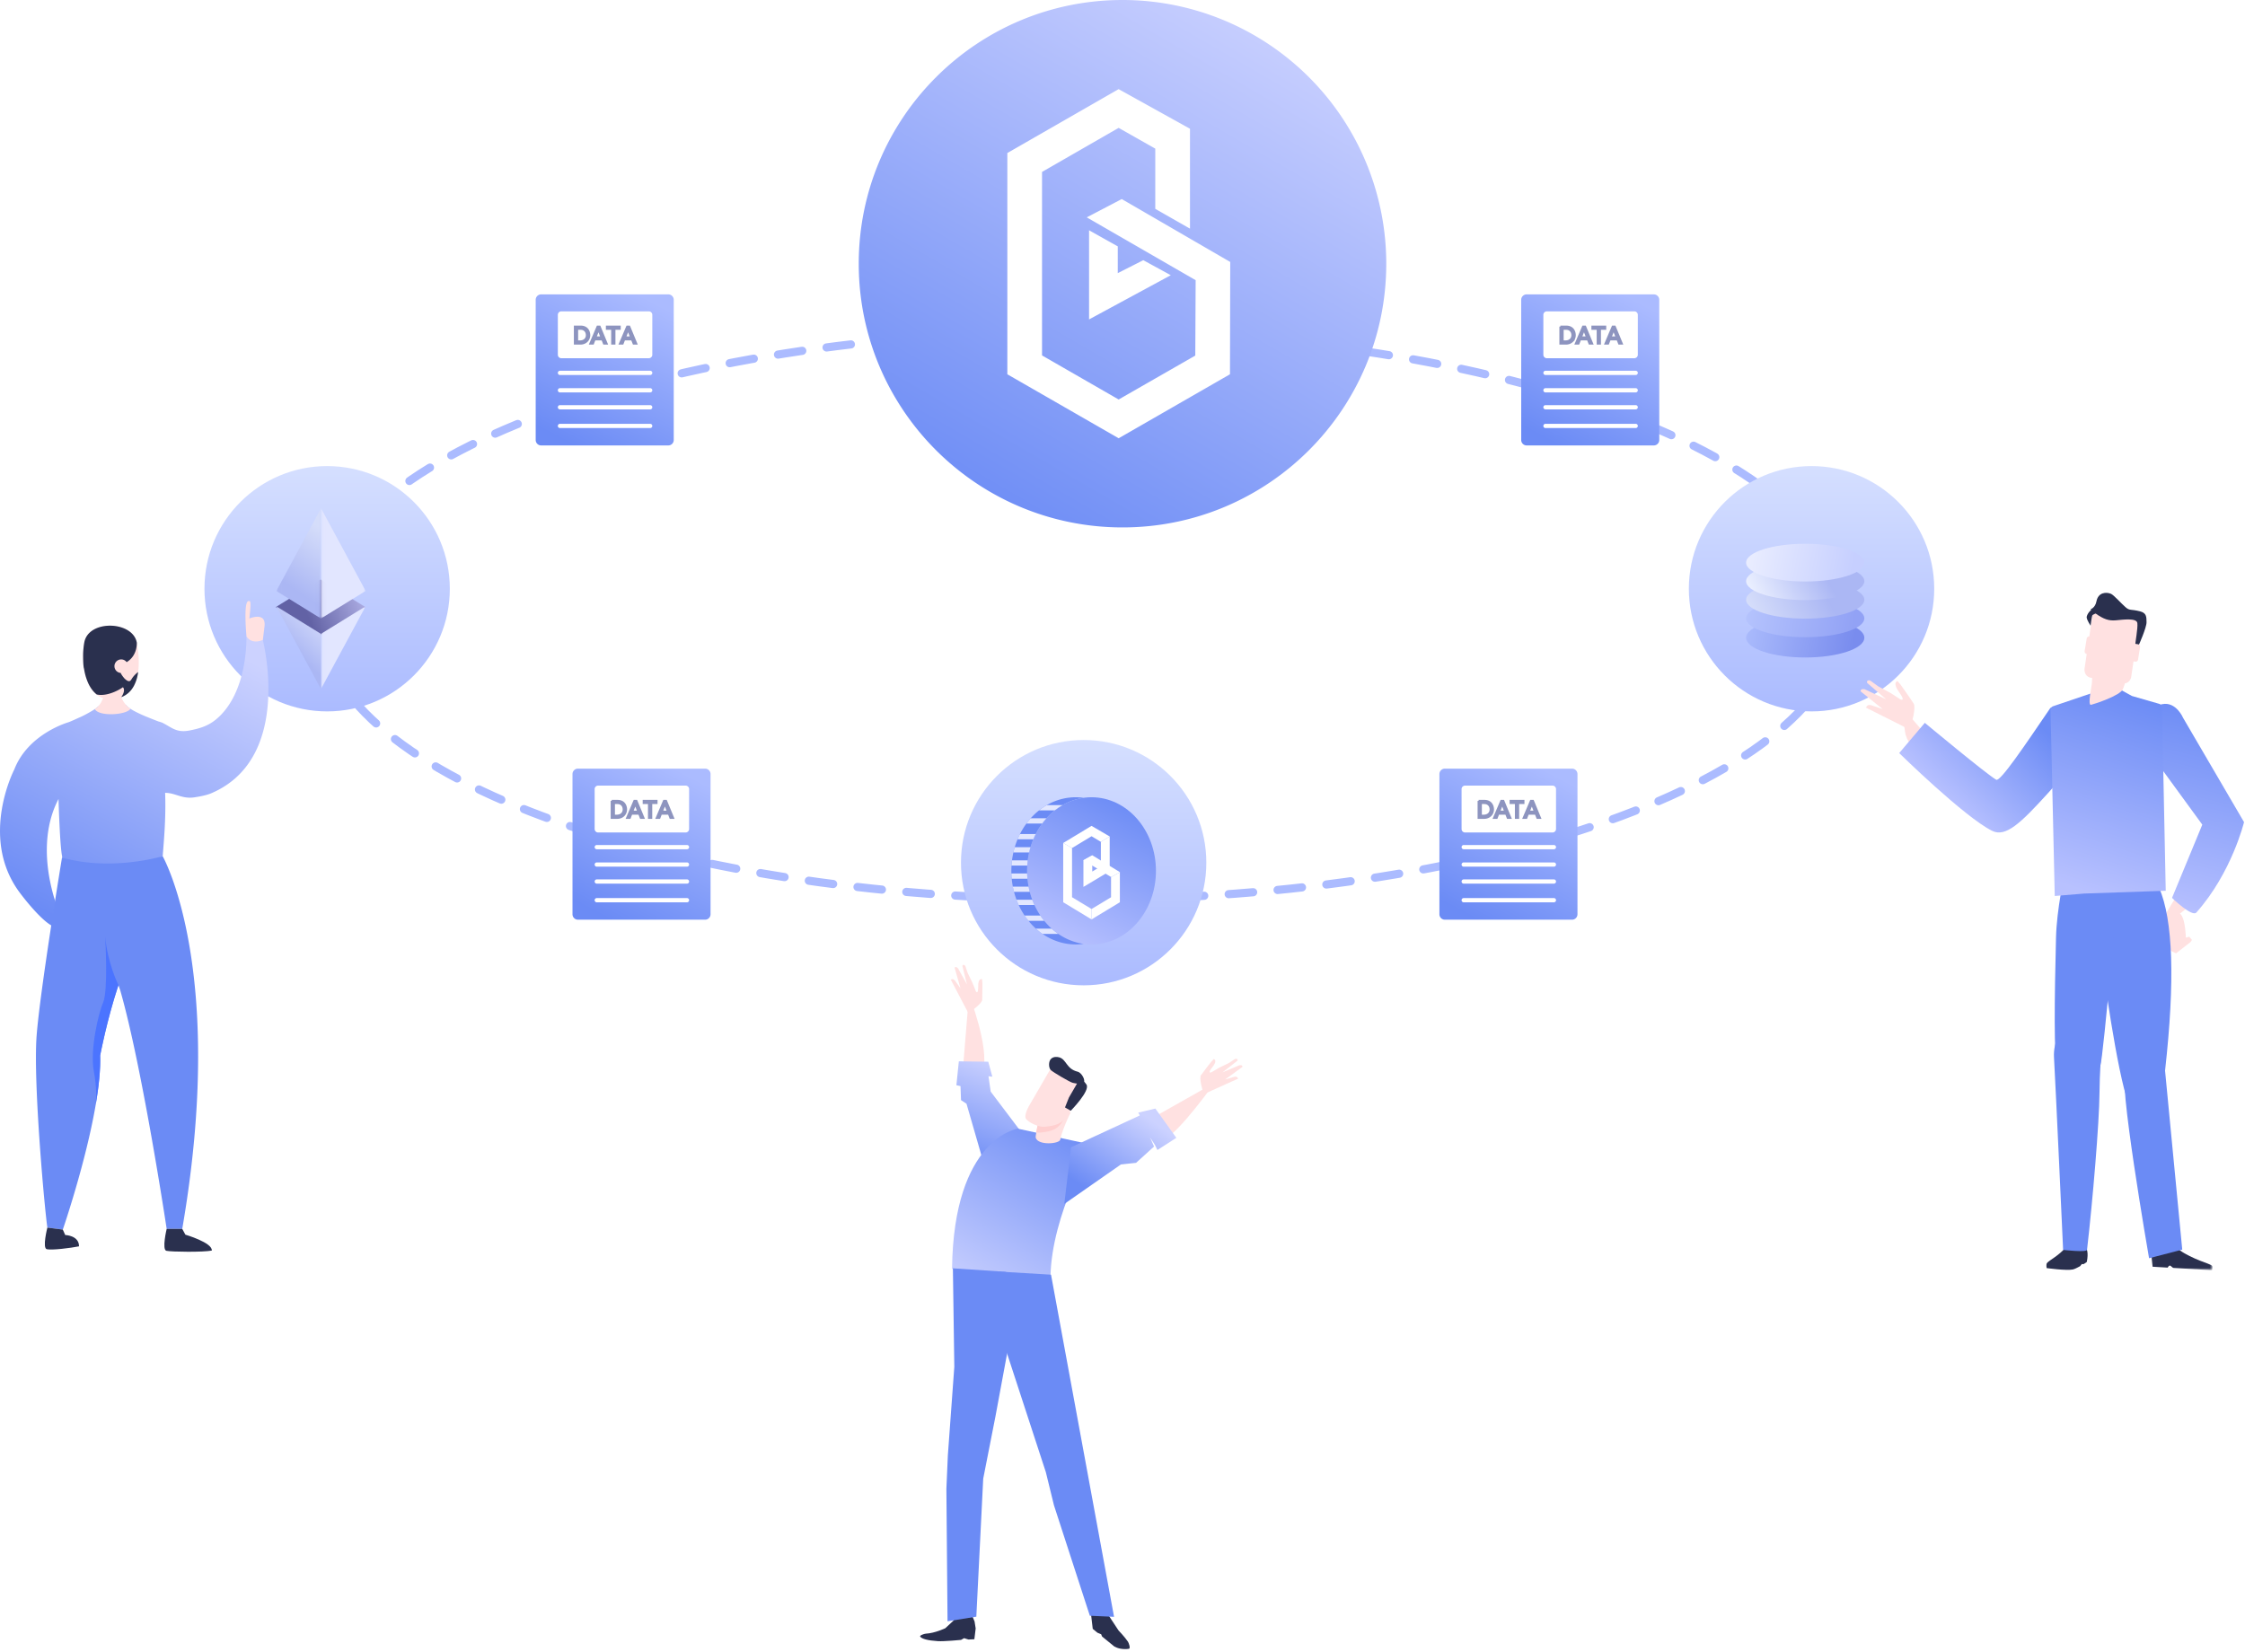 <svg xmlns="http://www.w3.org/2000/svg" xmlns:xlink="http://www.w3.org/1999/xlink" width="549" height="404" viewBox="0 0 549 404">
    <defs>
        <linearGradient id="a" x1="50%" x2="50%" y1="0%" y2="100%">
            <stop offset="0%" stop-color="#D5DFFF"/>
            <stop offset="100%" stop-color="#ABBBFF"/>
        </linearGradient>
        <filter id="b" width="390%" height="277.6%" x="-143.3%" y="-87.8%" filterUnits="objectBoundingBox">
            <feOffset dx="-2" dy="2" in="SourceAlpha" result="shadowOffsetOuter1"/>
            <feGaussianBlur in="shadowOffsetOuter1" result="shadowBlurOuter1" stdDeviation="10"/>
            <feColorMatrix in="shadowBlurOuter1" result="shadowMatrixOuter1" values="0 0 0 0 0.365 0 0 0 0 0.435 0 0 0 0 0.733 0 0 0 1 0"/>
            <feMerge>
                <feMergeNode in="shadowMatrixOuter1"/>
                <feMergeNode in="SourceGraphic"/>
            </feMerge>
        </filter>
        <linearGradient id="c" x1="104.746%" x2="34.26%" y1="43.125%" y2="60.946%">
            <stop offset="0%" stop-color="#B2B2E7"/>
            <stop offset="100%" stop-color="#6262A5"/>
        </linearGradient>
        <path id="d" d="M0 .03h10.945v20.262H0z"/>
        <linearGradient id="f" x1="19.714%" x2="50%" y1="0%" y2="59.299%">
            <stop offset="0%" stop-color="#D5DCFA"/>
            <stop offset="100%" stop-color="#ABB7F4"/>
        </linearGradient>
        <path id="g" d="M.024.063h10.944v27.015H.024z"/>
        <linearGradient id="h" x1="38.129%" x2="56.866%" y1="7.544%" y2="74.563%">
            <stop offset="0%" stop-color="#D5DDFA"/>
            <stop offset="100%" stop-color="#ABB7F4"/>
        </linearGradient>
        <path id="j" d="M0 .063h10.944v27.015H0z"/>
        <linearGradient id="l" x1="75.464%" x2="25.906%" y1="0%" y2="99.768%">
            <stop offset="0%" stop-color="#CCD2FF"/>
            <stop offset="100%" stop-color="#6B8BF5"/>
        </linearGradient>
        <filter id="m" width="227.8%" height="227.8%" x="-63.9%" y="-63.9%" filterUnits="objectBoundingBox">
            <feOffset dy="2" in="SourceAlpha" result="shadowOffsetOuter1"/>
            <feGaussianBlur in="shadowOffsetOuter1" result="shadowBlurOuter1" stdDeviation="5"/>
            <feColorMatrix in="shadowBlurOuter1" result="shadowMatrixOuter1" values="0 0 0 0 0.371 0 0 0 0 0.473 0 0 0 0 0.902 0 0 0 1 0"/>
            <feMerge>
                <feMergeNode in="shadowMatrixOuter1"/>
                <feMergeNode in="SourceGraphic"/>
            </feMerge>
        </filter>
        <linearGradient id="n" x1="28.455%" x2="72.77%" y1="99.768%" y2="0%">
            <stop offset="0%" stop-color="#B8C1FF"/>
            <stop offset="100%" stop-color="#6B8BF5"/>
        </linearGradient>
        <linearGradient id="o" x1="61.524%" x2="39.096%" y1="0%" y2="99.768%">
            <stop offset="0%" stop-color="#CCD2FF"/>
            <stop offset="100%" stop-color="#6B8BF5"/>
        </linearGradient>
        <linearGradient id="p" x1="21.705%" x2="77.202%" y1="104.752%" y2="-9.616%">
            <stop offset="0%" stop-color="#CCD2FF"/>
            <stop offset="100%" stop-color="#6B8BF5"/>
        </linearGradient>
        <linearGradient id="q" x1="79.74%" x2="21.86%" y1="13.736%" y2="86.096%">
            <stop offset="0%" stop-color="#CCD2FF"/>
            <stop offset="100%" stop-color="#6B8BF5"/>
        </linearGradient>
        <filter id="r" width="313.8%" height="321.4%" x="-106.9%" y="-110.7%" filterUnits="objectBoundingBox">
            <feOffset dx="-3" dy="3" in="SourceAlpha" result="shadowOffsetOuter1"/>
            <feGaussianBlur in="shadowOffsetOuter1" result="shadowBlurOuter1" stdDeviation="6.5"/>
            <feColorMatrix in="shadowBlurOuter1" result="shadowMatrixOuter1" values="0 0 0 0 0.28 0 0 0 0 0.358 0 0 0 0 0.692 0 0 0 0.45 0"/>
            <feMerge>
                <feMergeNode in="shadowMatrixOuter1"/>
                <feMergeNode in="SourceGraphic"/>
            </feMerge>
        </filter>
        <linearGradient id="s" x1="-22.346%" x2="91.846%" y1="45.268%" y2="52.738%">
            <stop offset="0%" stop-color="#B5C5FF"/>
            <stop offset="100%" stop-color="#798CEE"/>
        </linearGradient>
        <linearGradient id="t" x1="-22.346%" x2="91.846%" y1="45.671%" y2="52.505%">
            <stop offset="0%" stop-color="#BDCBFF"/>
            <stop offset="100%" stop-color="#92A2F5"/>
        </linearGradient>
        <linearGradient id="u" x1="1.241%" x2="68.26%" y1="54.91%" y2="43.265%">
            <stop offset="0%" stop-color="#D5DDFA"/>
            <stop offset="100%" stop-color="#ABB7F4"/>
        </linearGradient>
        <linearGradient id="v" x1="1.241%" x2="68.26%" y1="54.91%" y2="43.265%">
            <stop offset="0%" stop-color="#EAEFFF"/>
            <stop offset="100%" stop-color="#ABB7F4"/>
        </linearGradient>
        <linearGradient id="w" x1="-22.346%" x2="91.063%" y1="45.671%" y2="52.458%">
            <stop offset="0%" stop-color="#F3F5FF"/>
            <stop offset="100%" stop-color="#C6CFFF"/>
        </linearGradient>
        <linearGradient id="x" x1="43.906%" x2="56.441%" y1="99.768%" y2="0%">
            <stop offset="0%" stop-color="#B8C1FF"/>
            <stop offset="100%" stop-color="#6B8BF5"/>
        </linearGradient>
        <path id="y" d="M.031.106h15.112v6.985H.031z"/>
        <linearGradient id="A" x1="21.86%" x2="79.74%" y1="70.574%" y2="29.33%">
            <stop offset="0%" stop-color="#B8C1FF"/>
            <stop offset="100%" stop-color="#6B8BF5"/>
        </linearGradient>
        <linearGradient id="B" x1="41.406%" x2="59.083%" y1="99.768%" y2="0%">
            <stop offset="0%" stop-color="#B8C1FF"/>
            <stop offset="100%" stop-color="#6B8BF5"/>
        </linearGradient>
        <linearGradient id="C" x1="79.74%" x2="21.86%" y1="0%" y2="99.768%">
            <stop offset="0%" stop-color="#CCD2FF"/>
            <stop offset="100%" stop-color="#6B8BF5"/>
        </linearGradient>
        <linearGradient id="D" x1="74.829%" x2="26.506%" y1="0%" y2="99.768%">
            <stop offset="0%" stop-color="#ABBBFF"/>
            <stop offset="100%" stop-color="#6B8BF5"/>
        </linearGradient>
    </defs>
    <g fill="none" fill-rule="evenodd">
        <path stroke="#ABBBFF" stroke-dasharray="6,6" stroke-linecap="round" stroke-width="2" d="M264.5 220c103.001 0 186.5-31.116 186.5-69.5S367.501 81 264.5 81 78 112.116 78 150.5 161.499 220 264.5 220z"/>
        <g transform="translate(50 114)">
            <circle cx="30" cy="30" r="30" fill="url(#a)"/>
            <g filter="url(#b)" transform="rotate(-8 63.955 -74.566)">
                <path fill="url(#c)" d="M1.2 24.791l10.972 6.763 10.964-6.762-10.972-6.763z" transform="rotate(8 1.779 49.95)"/>
                <g transform="scale(-1 1) rotate(-8 185.418 203.48)">
                    <mask id="e" fill="#fff">
                        <use xlink:href="#d"/>
                    </mask>
                    <path fill="#E2E6FF" d="M10.944 6.783L0 .03l10.945 20.262z" mask="url(#e)"/>
                </g>
                <path fill="url(#f)" d="M21.869 24.588L10.934 44.849l-.002-13.509z" transform="scale(-1 1) rotate(-8 9.816 215.758)"/>
                <g transform="scale(-1 1) rotate(-8 8.008 137.478)">
                    <mask id="i" fill="#fff">
                        <use xlink:href="#g"/>
                    </mask>
                    <path fill="url(#h)" d="M-.004 27.09l10.937-6.752L-.011.075z" mask="url(#i)"/>
                </g>
                <g transform="scale(-1 1) rotate(-8 13.464 215.503)">
                    <mask id="k" fill="#fff">
                        <use xlink:href="#j"/>
                    </mask>
                    <path fill="#E2E6FF" d="M0 20.325L10.936.063l.008 27.015z" mask="url(#k)"/>
                </g>
            </g>
        </g>
        <path fill="url(#l)" d="M52.694 29.07c-1.979 1.601-4.177 2.17-6.283 2.586-3.278.652-4.373-.727-6.738-1.9-.528-.19-.838-.275-.838-.275l-.02.023c-.006-.01-.013-.016-.018-.023a95.2 95.2 0 0 1-2.959-1.177l.004.009-.004-.009-.018.004c-2.25-.945-3.322-1.568-3.724-1.823-.138-.091-.196-.136-.196-.136a4.627 4.627 0 0 1-1.16-1.009c-.69.36-1.774.844-2.967 1.056h-.002c-.676.119-1.387.152-2.079.023a4.163 4.163 0 0 1-1.668-.69c-.25.269-.527.51-.841.718a31.112 31.112 0 0 1-3.521 1.945l-.01-.004-.002.01h-.001a.17.17 0 0 1 .003-.01c-.822.345-1.75.827-2.908 1.268 0 0-2.46.69-5.348 2.477-2.887 1.787-6.2 4.677-7.902 9.076 0 0-2.178 4.185-3.094 10.05a31.573 31.573 0 0 0-.37 6.3c.2 4.508 1.486 9.402 4.907 13.915 0 0 4.574 6.176 7.69 7.923l2.565-1.505s-.73-1.517-1.543-4.001c-1.847-5.637-4.133-16.263.662-25.474.017.717.336 11.637.886 14.042l-.005.305c.117.077.238.152.361.224.093.053.205.116.334.186a.394.394 0 0 0 .053.028c.058.028.117.06.18.093l.207.105.021.01.144.07c.054.025.103.05.152.072h.002c.045.023.094.044.142.067a.195.195 0 0 0 .019.007c.033.014.063.03.093.042a7.432 7.432 0 0 1 .228.1c.045.019.08.035.108.045a.856.856 0 0 0 .049.02c.002.003.004.003.004.003 3.442 1.442 10.95 3.367 21.26-.893.398-.163.803-.338 1.211-.522.005 0 .007-.002.012-.004l.004-.002c.007-.008.005-.012.01-.035a.35.35 0 0 0 .007-.026c.233-3.214.787-8.718.608-14.886-.005-.119-.007-.24-.012-.36l-.01-.183v-.002c1.1-.005 2.026.293 2.977.59 1.215.382 2.47.763 4.171.51.5-.075.981-.157 1.438-.246l.007-.002c1.065-.207 1.993-.454 2.68-.748.585-.25 1.149-.517 1.687-.8 2.803-1.467 4.999-3.364 6.707-5.527 5.373-6.792 5.942-16.183 5.45-22.948-.363-5.02-1.31-8.594-1.31-8.594l-.009-.002-3.917-.69-.007-.002s.597 14.007-7.56 20.606" transform="translate(0 147)"/>
        <path fill="#FFE1E1" d="M60.274 155.616s-.81-8.465.485-8.6c.444-.048.738-.243.219 4.267 0 0 4.162-1.796 3.704 1.94l-.405 3.303s-2.69 1.291-4.003-.91M23.185 173.438c1.076 1.95 7.972 1.398 8.717-.098-1.076-.643-1.796-1.771-2.26-2.808-.11-.247-.207-.49-.289-.718-.335-.925-.459-1.643-.459-1.643h-2.913s-.135 1.224-.708 2.563a7.697 7.697 0 0 1-.557 1.082h-.002c-.005.012-.015.023-.021.035-.382.606-.877 1.172-1.508 1.587"/>
        <path fill="#6B8BF5" d="M39.774 209.413v.002c0 .002-.002.002-.002.002-.005.002-.007.004-.012.004h-.002c-.096.028-.588.173-1.4.366-2.457.59-7.856 1.645-14.134 1.373a41.04 41.04 0 0 1-7.028-.895 33.456 33.456 0 0 1-2.002-.5h-.004l.002-.04.002-.04a2.56 2.56 0 0 0 .005-.141c-.298 1.806-5.402 32.808-6.243 43.767-.883 11.51 2.014 42.99 2.629 46.95l3.775.488s1.426-4.141 3.15-10.074c1.702-5.844 3.694-13.43 4.9-20.502.749-4.378 1.196-8.56 1.087-12.012 0 0 1.615-8.636 4.467-17.2 0-.004.002-.012.005-.016l.001-.005c.275.84.443 1.315.443 1.315 5.404 18.815 11.345 58.316 11.345 58.316h3.81c10.971-63.571-4.793-91.158-4.793-91.158z"/>
        <path fill="#FFE1E1" d="M20.545 163.527h.002c.135.862.336 1.699.601 2.482.003.01.005.02.012.03a10.127 10.127 0 0 0 .555 1.328c.35.704.77 1.336 1.265 1.87a6.196 6.196 0 0 0 .678.627c.48.379 1.018.675 1.615.87.484.161 1.009.255 1.573.273.452.016.934-.016 1.442-.105.492-.084.94-.21 1.352-.368 0 0 0-.002.002-.002l.007-.002c.105-.042.207-.084.308-.129l.028-.014c.107-.049.212-.1.314-.153l.021-.012c.056-.03.11-.06.163-.091.035-.019.068-.04.103-.06.012-.007.026-.015.037-.024a5.394 5.394 0 0 0 .797-.592 2.553 2.553 0 0 0 .226-.212c.04-.042.082-.081.121-.123a1 1 0 0 0 .07-.077.538.538 0 0 0 .052-.054c.048-.054.095-.11.142-.165l.137-.17.105-.143c.035-.046.07-.093.1-.142.007-.011.016-.02.021-.032a5.35 5.35 0 0 0 .336-.548c.023-.04.046-.08.065-.119a8.656 8.656 0 0 0 .718-1.91c.046-.18.088-.362.125-.546v-.001l.021-.104.028-.147c.007-.037.012-.075.018-.112.027-.148.05-.297.072-.447l.004-.023h-.001c.377-2.694-.018-5.555-.325-7.21-.658-3.537-5.633-4.88-9.212-3.738-1.582.504-2.892 1.492-3.435 2.99a4.411 4.411 0 0 0-.198.748 19.224 19.224 0 0 0-.28 2.81h-.002v.003s-.037 2.887.217 3.544"/>
        <path fill="#FFE1E1" d="M21.684 167.109l.03.258c.8 1.608 1.967 2.843 3.559 3.367a7.697 7.697 0 0 1-.557 1.082c.13-.07.601-.266 2.13-.809l.699-.244a6.444 6.444 0 0 0 1.808-.949c1.582-1.216 1.666-2.705 1.666-2.705l-4.667-1.688-4.668 1.688z"/>
        <path fill="#2A304E" d="M40.758 300.57s-1.227 5.123-.058 5.368c1.29.27 9.04.357 11.094-.059.202-1.936-6.457-3.888-6.457-3.888l-.77-1.42h-3.809zM11.584 300.262s-1.298 5.042-.128 5.288c1.288.27 5.817-.295 7.87-.71.008-2.68-3.379-2.768-3.379-2.768l-.588-1.324-3.775-.486z"/>
        <path fill="#4B74FF" d="M22.952 262.05c.755 3.983.57 7.016.46 8.123.747-4.378 1.194-8.56 1.085-12.012 0 0 1.615-8.636 4.467-17.2-.247-.5-2.654-5.562-3.24-11.826.038.646.749 13.185-.5 16.079-1.282 2.971-3.23 11.78-2.272 16.836"/>
        <path fill="#2A304E" d="M20.545 163.527v.002c.137.863.335 1.7.603 2.48.003.01.005.02.012.03.054.152.107.298.163.445.337.873.769 1.664 1.3 2.333v.002a6.77 6.77 0 0 0 .574.639c.144.144.296.277.454.403h.005c0 .002.002.002.002.002 2.162.494 4.959-.743 6.406-1.78l-.002.004-.003.003s.266.219.263.738c-.002.385-.153.942-.678 1.7 0 .001-.002.001-.002.004-.002 0-.002.002-.002.002h.007v-.002s.002 0 .002-.003a9.343 9.343 0 0 0 .336-.141c.107-.05.212-.1.314-.154l.021-.012c.056-.03.11-.06.163-.091.035-.019.068-.04.103-.06.011-.007.026-.015.037-.024.091-.056.182-.114.268-.175.072-.049.14-.1.207-.151.024-.016.047-.035.068-.051a.04.04 0 0 0 .014-.014 3.264 3.264 0 0 0 .284-.24c.063-.054.124-.112.182-.173.04-.042.082-.081.121-.123a1 1 0 0 0 .07-.077c.019-.016.035-.035.051-.054.05-.053.096-.11.143-.165l.137-.17.105-.143.098-.144.002.002c.007-.011.016-.02.021-.032l.021-.033c.054-.08.107-.16.156-.245.033-.049.06-.102.089-.153.023-.04.046-.08.07-.117.023-.04.046-.08.065-.119l-.002-.002v-.002c.032-.066.063-.136.095-.2.023-.052.05-.103.072-.155a9.358 9.358 0 0 0 .678-2.097l.05-.251c.034-.194.067-.387.093-.583 0 0-.916.594-1.613 1.743-.163.268-.338.487-.622.487-.259 0-.606-.18-1.114-.669-.305-.361-.664-.792-.93-1.351a1.655 1.655 0 1 1 1.468-2.636c2.72-1.629 2.482-4.782 2.482-4.782-.657-3.537-5.63-4.879-9.209-3.74-1.582.504-2.892 1.492-3.435 2.99a4.501 4.501 0 0 0-.2.75 19.199 19.199 0 0 0-.28 2.808v.003s-.037 2.887.217 3.544"/>
        <g>
            <g transform="translate(235 181)">
                <circle cx="30" cy="30" r="30" fill="url(#a)"/>
                <g filter="url(#m)" transform="translate(12 12)">
                    <path fill="url(#n)" fill-rule="nonzero" d="M19.929 36c-8.699 0-15.75-8.059-15.75-18S11.23 0 19.929 0c8.698 0 15.75 8.059 15.75 18s-7.052 18-15.75 18"/>
                    <g fill="#FFF">
                        <path d="M24.7 19.53v4.928l-4.77 2.878v2.542l6.928-4.194v-7.35zM22.21 10.895v6l-2.104 1.271v-3.953l-2.16 1.19v6.525l6.424-3.842V9.593z"/>
                        <path d="M17.946 15.4l6.779 4.118 2.15-1.194-6.753-4.122zM15.16 24.448V12.425L13 11.18v14.505l6.933 4.194v-2.54z"/>
                        <path d="M19.927 7l-6.923 4.185 2.154 1.237 4.771-2.885 2.28 1.362 2.161-1.304z"/>
                    </g>
                    <path fill="#6B8BF5" fill-rule="nonzero" d="M4.179 18C4.179 8.806 10.212 1.227 18 .14A13.87 13.87 0 0 0 16.071 0C7.373 0 .321 8.059.321 18s7.052 18 15.75 18c.654 0 1.296-.05 1.929-.139C10.212 34.773 4.179 27.194 4.179 18"/>
                    <path fill="#E2E7FF" fill-rule="nonzero" d="M4.178 18.643H.322c.012.433.037.862.077 1.286h3.859c-.04-.423-.067-.852-.08-1.285M4.324 15.43H.47c-.053.423-.091.852-.118 1.285h3.857c.026-.432.063-.861.115-1.286M4.532 21.858H.674c.083.434.18.863.29 1.285H4.82c-.11-.421-.206-.85-.288-1.285M5.43 25.072H1.572c.164.439.345.866.538 1.286h3.859a18.512 18.512 0 0 1-.537-1.286M4.996 12.215H1.143c-.125.422-.242.85-.34 1.286h3.862c.097-.434.207-.864.331-1.286M6.277 9.001H2.419a19.17 19.17 0 0 0-.594 1.286h3.86c.182-.44.38-.868.592-1.286M8.9 5.144H5.04c-.366.409-.714.838-1.043 1.286h3.86c.33-.448.678-.877 1.044-1.286M12.83 1.93H8.966c-.656.379-1.287.808-1.887 1.285h3.863c.6-.476 1.231-.906 1.89-1.286M7.405 28.93H3.547c.299.445.613.873.947 1.285h3.861c-.334-.412-.65-.84-.95-1.286M6.322 32.144c.516.464 1.057.896 1.622 1.285h3.867a15.9 15.9 0 0 1-1.634-1.285H6.322z"/>
                </g>
            </g>
            <path fill="#2A304E" d="M266.908 391.575l-.053 3.712.37 3.118 1.154.946.902.372.217.542 2.998 2.45c.826.463 2.033.78 3.548.572.516-.071-.05-1.518-.206-1.743-.891-1.298-2.312-2.753-2.312-2.753l-2.195-3.335-2.447-4.144-1.976.263zM237.668 395.045l.657 1.553.27 1.704-.322 2.64-1.448.071-1.059-.336-.753.427s-4.125.405-5.648.308c-2.528-.162-3.884-.557-4.332-1.092-.25-.3.976-.72 1.371-.74 2.27-.124 4.763-1.332 4.763-1.332l2.049-1.905.499-1.442 3.953.144z"/>
            <path fill="#FFE1E1" d="M235.445 261.828l1.522-18.531s5.101 13.009 3.405 18.703c-1.696 5.692-4.927-.172-4.927-.172"/>
            <path fill="url(#o)" d="M25.754 42.237L17.262 30.99l-.527-3.758.937.115-.998-3.665-7.197-.088-.593 5.84 1.001.218.128 3.43 1.337.876 4.838 16.738z" transform="translate(225 236)"/>
            <path fill="url(#p)" d="M42.112 44.015l-18.23-3.958S8.206 42.372 7.817 74.317c-.002.15 23.966 7.858 24.08 1.818.288-15.096 10.216-32.12 10.216-32.12" transform="translate(225 236)"/>
            <path fill="#FFE1E1" d="M281.878 273.394l15.155-8.554s-8.326 11.694-12.064 13.678c-3.74 1.984-3.091-5.124-3.091-5.124"/>
            <path fill="url(#q)" d="M36.921 44.611l16.81-7.784-.38-.691 4.185-.993 5.13 7.16-4.626 2.973-.606-1.233-1.178-1.82.96 2.208-4.403 3.987-3.699.395-13.85 9.666z" transform="translate(225 236)"/>
            <path fill="#6B8BF5" d="M257.023 311.776l15.411 83.684-5.918-.26-8.778-27.027-1.978-8.08-10.448-31.982-.966-17.095z"/>
            <path fill="#6B8BF5" d="M238.754 395.422l1.685-33.746 2.995-15.241 3.88-20.941-1.278-14.403-13.011-.876.347 24.097-1.58 21.657-.358 8.183.28 32.397z"/>
            <path fill="#FFE1E1" d="M294.11 266.75s-.931-3.02-.423-3.765c.51-.744 2.555-3.345 2.555-3.345l.587-.616s1.043.26-.352 1.995c-1.396 1.734-.247 1.255-.247 1.255l1.866-1.094 2.397-1.166.994-.65s.537-.413.75-.401c.613.03.363.48.363.48l-3.654 2.855 4.095-1.727s.562-.134.734.113c.161.232-.005.317-.005.317l-4.167 3.03 2.214-.655s.552-.12.734.113c.196.255.258.318.258.318l-8.176 3.694-.523-.751zM237.542 247.269s2.59-1.805 2.648-2.706c.058-.9.047-4.21.047-4.21l-.085-.846s-.982-.438-.948 1.787c.032 2.229-.58 1.143-.58 1.143l-.795-2.014-1.171-2.394-.384-1.127s-.17-.655-.343-.777c-.502-.354-.583.155-.583.155l1.12 4.502-2.161-3.884s-.361-.452-.648-.364c-.271.083-.193.251-.193.251l1.42 4.956-1.342-1.88s-.362-.434-.647-.363c-.31.079-.399.092-.399.092l4.17 7.948.874-.27zM254.574 271.783c-1.028 4.076-1.368 6.179-1.298 6.468.491 1.995 5.96 1.565 6.03.424.071-1.14 2.022-5.78 2.462-6.413.44-.63-6.585-2.895-7.194-.479"/>
            <path fill="#FFCFCF" d="M258.083 270.8c1.355.26 2.62.674 3.261 1.018-.656 1.142-1.336 2.26-1.852 2.967-1.438 1.97-3.616 2.037-5.06 2.233-.31.042-.67.014-1.047-.056.106-.729.45-2.244 1.189-5.178.277-1.1 1.882-1.23 3.509-.985"/>
            <path fill="#FFE1E1" d="M257.274 260.788l-5.673 9.781s-1.344 2.321-.654 3.168c.69.844 3.163 2.058 4.604 1.861 1.443-.196 3.622-.262 5.06-2.232 1.44-1.973 4.135-7.13 4.135-7.13s.244-2.075-3.426-2.876c-3.67-.802-4.046-2.572-4.046-2.572"/>
            <path fill="#2A304E" d="M258.985 258.605c-.494-.13-1.406-.213-2 .418-.613.651-.567 2.175-.006 2.712.562.536 4.743 3.002 5.362 3.116.618.112 1.712.47 2.622-.07.59-.35-.349-2.39-1.448-2.658-2.796-.684-2.689-3.034-4.53-3.518"/>
            <path fill="#2A304E" d="M263.858 264.207l-2.453 4.226-.966 2.43.496.29.911.528s4.857-4.936 3.834-6.418c-1.025-1.48-1.548-1.342-1.822-1.056"/>
        </g>
        <g>
            <g transform="translate(413 114)">
                <circle cx="30" cy="30" r="30" fill="url(#a)"/>
                <g fill-rule="nonzero" filter="url(#r)" transform="translate(17 16)">
                    <ellipse cx="14.455" cy="22.988" fill="url(#s)" rx="14.455" ry="4.826"/>
                    <path fill="url(#t)" d="M14.455 22.854c7.983 0 14.455-2.067 14.455-4.616 0-1.158-1.334-2.216-3.538-3.026-2.651-.974-6.56-1.59-10.917-1.59C6.47 13.622 0 15.688 0 18.238c0 2.549 6.471 4.616 14.455 4.616z"/>
                    <ellipse cx="14.455" cy="13.697" fill="url(#u)" rx="14.455" ry="4.616"/>
                    <ellipse cx="14.455" cy="9.156" fill="url(#v)" rx="14.455" ry="4.616"/>
                    <ellipse cx="14.455" cy="4.616" fill="url(#w)" rx="14.455" ry="4.616"/>
                </g>
            </g>
            <path fill="#FFE1E1" d="M532.132 233.183l3.518-2.74.384-.55-.66-.783-.828.232c-.176-3.447-.691-5.433-1.546-5.959-.854-.525-1.8-.123-2.836 1.207L528 226l2.907 6.578 1.225.605z"/>
            <path fill="#FFE1E1" d="M539.419 207.332l-11.333 18.705s.864 2.357 1.779.903c.112-.172-.63-.565.141-1.145 3.125-2.337 8.618-6.438 11.15-9.7 3.327-4.29 3.477-10.025 3.477-10.025l-5.214 1.262z"/>
            <path fill="url(#x)" d="M71.92 40.74l11.637 15.962-7.4 17.907s4.884 4.787 5.958 3.578c8.658-9.742 11.649-22.107 11.649-22.107L78.867 30.59s-1.695-4.036-5.103-3.36c-6.808 1.349-2.66 11.788-1.844 13.51" transform="translate(455 145)"/>
            <path fill="#6B8BF5" d="M519.428 266.302c2.702 10.703 10.037-4.543 10.037-4.543 2.438-21.9 1.95-36.769-1.465-44.606-3.414-7.838-9.404-7.838-17.968 0 0 0 1.103 2.662 3.507 14.075 0 0 2.87 23.123 5.889 35.074z"/>
            <path fill="#6B8BF5" d="M518.162 214.187s-3.726 44.181-4.56 46.584c-2.818 8.132-9.67 3.38-10.523.625-.857-2.755-.664-17.286-.296-32.042.176-7.091 2.09-15.491 2.09-15.491l13.289.324z"/>
            <path fill="#2A304E" d="M500.595 308.903c-.286.338-.105 1.258-.105 1.258s4.843.675 6.417.336c.407-.088 1.103-.431 1.759-.796.11-.064.313-.442.42-.505.199-.115.296.09.464-.017.441-.269.75-.48.757-.51.483-2.282-.061-3.22-.061-3.22s-4.103-1.516-4.902-.548c-1.881 2.278-4.122 3.258-4.749 4.002"/>
            <g transform="translate(525.907 303.586)">
                <mask id="z" fill="#fff">
                    <use xlink:href="#y"/>
                </mask>
                <path fill="#2A304E" d="M.031 2.482l.47 3.762 3.687.215s.234-.514.548-.496c.262.015.57.561.928.582l1.98.115 7.395.431s.215-.774.027-1.054c-.095-.146-.699-.421-1.103-.566-1.87-.66-7.22-2.698-8.055-4.623C4.89-1.502.03 2.482.03 2.482" mask="url(#z)"/>
            </g>
            <path fill="#6B8BF5" d="M514.8 248.17s-1.312 9.476-1.381 19.15c-.053 7.295-1.674 26.471-3.046 38.357-.083.725-5.85.036-5.85.036s-1.804-39.641-2.232-47.126c-.431-7.482 8.027-15.865 12.508-10.417M526.727 261.496s-1.652.271-6.807.43c-2.35.07 5.62 45.826 5.62 45.826l8.114-2.104-4.41-45.932-2.517 1.78z"/>
            <path fill="#FFE1E1" d="M479.866 188.414s-5.384-4.412-13.112-13.552c-2.61-3.087-1.329.26-.889 4.137.44 3.874 7.694 11.546 15.66 13.691 7.966 2.146-1.659-4.276-1.659-4.276"/>
            <path fill="#FFE1E1" d="M467.376 177.273s1.237-4.151.597-5.187c-.64-1.035-3.22-4.658-3.22-4.658l-.739-.864s-1.341.345.42 2.758c1.76 2.418.298 1.737.298 1.737l-2.376-1.54-3.047-1.65-1.266-.915s-.681-.574-.952-.565c-.787.03-.473.659-.473.659l4.635 4.003-5.215-2.453s-.717-.196-.944.14c-.212.322 0 .436 0 .436l5.29 4.255-2.824-.943s-.708-.171-.942.146c-.257.348-.335.434-.335.434l10.41 5.232.683-1.025z"/>
            <path fill="url(#A)" d="M57.115 32.548s.684 3.257-11.26 16.41c-6.675 7.35-10.367 10.903-13.686 9.259-6.752-3.345-22.734-19.022-22.734-19.022l6.269-7.396s15.137 12.602 17.46 13.918c.978.554 7.002-8.399 13.156-17.437 1.117-1.642 9.988 3.376 10.795 4.268" transform="translate(455 145)"/>
            <path fill="url(#B)" d="M47.125 27.717l8.88-3.002 6.624-1.539 3.714 2.052 6.635 1.911a1 1 0 0 1 .723.94l.915 44.791-19.895.683-7.245.599-1.03-45.465a1 1 0 0 1 .679-.97z" transform="translate(455 145)"/>
            <path fill="#FFE1E1" d="M520.232 164.739c-.236 1.113-.647 2.835-1.1 3.842-.707 1.567-6.833 3.585-7.773 3.809-.945.225.235-4.71.235-5.828 0-.858 0-1.393.528-2.73l8.11.907z"/>
            <path fill="#FFE1E1" d="M509.765 163.536c-.158 1.059.504 2.05 1.471 2.221l7.903 1.38c.968.171 1.88-.55 2.037-1.605l1.877-12.747c.157-1.054-.503-2.05-1.475-2.22l-7.9-1.377c-.968-.172-1.88.546-2.037 1.604l-1.876 12.744z"/>
            <path fill="#2A304E" d="M511.243 153.034s-.88-1.29-.962-2.012c-.043-.364.513-1.627 1.473-1.997.961-.365 1.538.69 1.538.69s-1.527.551-1.646.83c-.12.28-.403 2.489-.403 2.489"/>
            <path fill="#2A304E" d="M523.014 157.803s1.914-4.265 1.907-5.605c-.01-1.343-.01-2.27-1.593-2.672-2.373-.598-2.486-.097-3.538-1.009-1.054-.908-2.876-2.99-3.572-3.28-1.16-.483-3.112-.384-3.549 1.854-.324 1.65-1.446 1.888-1.426 1.955.06.216.47.477 1.174.977 2.02 1.437 3.3 1.865 5.052 1.696 1.756-.167 5.039-.613 5.205.679.168 1.29-.588 5.037-.492 5.35.102.314.502.23.832.055"/>
            <path fill="#FFE1E1" d="M519.96 160.89c-.05.32.171.622.494.674l1.706.27a.593.593 0 0 0 .68-.486l.501-3.092a.594.594 0 0 0-.491-.676l-1.708-.27a.588.588 0 0 0-.676.486l-.506 3.094zM509.785 159.269a.584.584 0 0 0 .49.674l1.704.272a.594.594 0 0 0 .682-.489l.499-3.09a.59.59 0 0 0-.49-.674l-1.709-.273a.595.595 0 0 0-.676.49l-.5 3.09zM514.475 162.793l-2.437-.388a.588.588 0 0 1-.49-.673l.053-.34 3.61.577-.055.337a.594.594 0 0 1-.68.487"/>
        </g>
        <g transform="translate(210)">
            <circle cx="65" cy="65" r="48" fill="#FFF"/>
            <path fill="url(#C)" fill-rule="nonzero" d="M64.5 0C28.878 0 0 28.878 0 64.5S28.878 129 64.5 129 129 100.122 129 64.5A64.5 64.5 0 0 0 64.5 0zm26.282 91.545L63.57 107.192v.005H63.561v-.005L36.338 91.545V37.4l.028.014 27.186-15.612 17.444 9.684.008-.005v24.445l-8.49-4.846V36.35l-8.954-5.074-18.737 10.776v44.882l18.739 10.779L82.299 86.97l.09-18.444-26.626-15.364 8.555-4.474 26.527 15.384-.063 27.472zM69.585 63.64l6.725 3.673-19.986 10.814V56.324l7.02 3.936v6.544l6.24-3.164z"/>
        </g>
        <g>
            <path fill="url(#D)" d="M1.331 0H32.43c.735 0 1.331.596 1.331 1.331v34.286c0 .735-.596 1.331-1.33 1.331H1.33A1.331 1.331 0 0 1 0 35.617V1.33C0 .596.596 0 1.331 0z" transform="translate(131 72)"/>
            <g fill="#FFF">
                <path d="M136.937 90.682h22.061a.519.519 0 1 1 0 1.038h-22.06a.519.519 0 1 1 0-1.038zM136.937 94.941h22.061a.519.519 0 1 1 0 1.038h-22.06a.519.519 0 0 1 0-1.038zM136.937 99.093h22.061a.519.519 0 1 1 0 1.038h-22.06a.519.519 0 1 1 0-1.038zM136.937 103.66h22.061a.519.519 0 0 1 0 1.038h-22.06a.519.519 0 1 1 0-1.038z"/>
            </g>
            <path fill="#FFF" d="M137.27 76.151h21.395c.47 0 .852.382.852.852v9.763c0 .47-.382.852-.852.852H137.27a.852.852 0 0 1-.852-.852v-9.763c0-.47.382-.852.852-.852z"/>
            <path fill="#8D94BF" fill-rule="nonzero" stroke="#8D94BF" stroke-width=".5" d="M140.586 79.888h1.4c.284 0 .532.033.746.1.213.066.398.155.555.266.157.112.288.24.391.384.104.145.187.294.247.446a2.482 2.482 0 0 1 .17.88c0 .265-.047.522-.142.77-.094.249-.234.47-.42.663a2.062 2.062 0 0 1-.688.466c-.274.118-.59.176-.95.176h-1.309v-4.151zm.544 3.624h.686c.23 0 .45-.033.655-.097.206-.065.386-.161.541-.29.155-.13.278-.29.369-.484.09-.194.136-.42.136-.677 0-.133-.02-.289-.062-.467a1.417 1.417 0 0 0-.236-.507 1.406 1.406 0 0 0-.479-.407c-.204-.112-.468-.167-.793-.167h-.817v3.096zm5.006-3.624h.493l1.717 4.151h-.634l-.403-1.026h-1.91l-.397 1.026h-.635l1.769-4.151zm.975 2.633l-.749-1.906h-.01l-.76 1.906h1.519zm2.596-2.105h-1.292v-.528h3.129v.528h-1.293v3.623h-.544v-3.623zm3.673-.528h.493l1.718 4.151h-.635l-.402-1.026h-1.91l-.398 1.026h-.634l1.768-4.151zm.975 2.633l-.748-1.906h-.011l-.76 1.906h1.52z"/>
        </g>
        <g>
            <path fill="url(#D)" d="M1.331 0H32.43c.735 0 1.331.596 1.331 1.331v34.286c0 .735-.596 1.331-1.33 1.331H1.33A1.331 1.331 0 0 1 0 35.617V1.33C0 .596.596 0 1.331 0z" transform="translate(372 72)"/>
            <g fill="#FFF">
                <path d="M377.937 90.682h22.061a.519.519 0 1 1 0 1.038h-22.06a.519.519 0 1 1 0-1.038zM377.937 94.941h22.061a.519.519 0 1 1 0 1.038h-22.06a.519.519 0 0 1 0-1.038zM377.937 99.093h22.061a.519.519 0 1 1 0 1.038h-22.06a.519.519 0 1 1 0-1.038zM377.937 103.66h22.061a.519.519 0 0 1 0 1.038h-22.06a.519.519 0 1 1 0-1.038z"/>
            </g>
            <path fill="#FFF" d="M378.27 76.151h21.395c.47 0 .852.382.852.852v9.763c0 .47-.382.852-.852.852H378.27a.852.852 0 0 1-.852-.852v-9.763c0-.47.382-.852.852-.852z"/>
            <path fill="#8D94BF" fill-rule="nonzero" stroke="#8D94BF" stroke-width=".5" d="M381.586 79.888h1.4c.284 0 .532.033.746.1.213.066.398.155.555.266.157.112.288.24.391.384.104.145.187.294.247.446a2.482 2.482 0 0 1 .17.88c0 .265-.047.522-.142.77-.094.249-.234.47-.42.663a2.062 2.062 0 0 1-.688.466c-.274.118-.59.176-.95.176h-1.309v-4.151zm.544 3.624h.686c.23 0 .45-.033.655-.097.206-.065.386-.161.541-.29.155-.13.278-.29.369-.484.09-.194.136-.42.136-.677 0-.133-.02-.289-.062-.467a1.417 1.417 0 0 0-.236-.507 1.406 1.406 0 0 0-.479-.407c-.204-.112-.468-.167-.793-.167h-.817v3.096zm5.006-3.624h.493l1.717 4.151h-.634l-.403-1.026h-1.91l-.397 1.026h-.635l1.769-4.151zm.975 2.633l-.749-1.906h-.01l-.76 1.906h1.519zm2.596-2.105h-1.292v-.528h3.129v.528h-1.293v3.623h-.544v-3.623zm3.673-.528h.493l1.718 4.151h-.635l-.402-1.026h-1.91l-.398 1.026h-.634l1.768-4.151zm.975 2.633l-.748-1.906h-.011l-.76 1.906h1.52z"/>
        </g>
        <g>
            <path fill="url(#D)" d="M1.331 0H32.43c.735 0 1.331.596 1.331 1.331v34.286c0 .735-.596 1.331-1.33 1.331H1.33A1.331 1.331 0 0 1 0 35.617V1.33C0 .596.596 0 1.331 0z" transform="translate(352 188)"/>
            <g fill="#FFF">
                <path d="M357.937 206.682h22.061a.519.519 0 1 1 0 1.038h-22.06a.519.519 0 1 1 0-1.038zM357.937 210.941h22.061a.519.519 0 1 1 0 1.038h-22.06a.519.519 0 0 1 0-1.038zM357.937 215.093h22.061a.519.519 0 1 1 0 1.038h-22.06a.519.519 0 1 1 0-1.038zM357.937 219.66h22.061a.519.519 0 0 1 0 1.038h-22.06a.519.519 0 1 1 0-1.038z"/>
            </g>
            <path fill="#FFF" d="M358.27 192.151h21.395c.47 0 .852.382.852.852v9.763c0 .47-.382.852-.852.852H358.27a.852.852 0 0 1-.852-.852v-9.763c0-.47.382-.852.852-.852z"/>
            <path fill="#8D94BF" fill-rule="nonzero" stroke="#8D94BF" stroke-width=".5" d="M361.586 195.888h1.4c.284 0 .532.033.746.1.213.066.398.155.555.266.157.112.288.24.391.384.104.145.187.294.247.446a2.482 2.482 0 0 1 .17.88c0 .265-.047.522-.142.77-.094.249-.234.47-.42.663a2.062 2.062 0 0 1-.688.466c-.274.118-.59.176-.95.176h-1.309v-4.151zm.544 3.624h.686c.23 0 .45-.033.655-.097.206-.065.386-.161.541-.29.155-.13.278-.29.369-.484.09-.194.136-.42.136-.677 0-.133-.02-.289-.062-.467a1.417 1.417 0 0 0-.236-.507 1.406 1.406 0 0 0-.479-.407c-.204-.112-.468-.167-.793-.167h-.817v3.096zm5.006-3.624h.493l1.717 4.151h-.634l-.403-1.026h-1.91l-.397 1.026h-.635l1.769-4.151zm.975 2.633l-.749-1.906h-.01l-.76 1.906h1.519zm2.596-2.105h-1.292v-.528h3.129v.528h-1.293v3.623h-.544v-3.623zm3.673-.528h.493l1.718 4.151h-.635l-.402-1.026h-1.91l-.398 1.026h-.634l1.768-4.151zm.975 2.633l-.748-1.906h-.011l-.76 1.906h1.52z"/>
        </g>
        <g>
            <path fill="url(#D)" d="M1.331 0H32.43c.735 0 1.331.596 1.331 1.331v34.286c0 .735-.596 1.331-1.33 1.331H1.33A1.331 1.331 0 0 1 0 35.617V1.33C0 .596.596 0 1.331 0z" transform="translate(140 188)"/>
            <g fill="#FFF">
                <path d="M145.937 206.682h22.061a.519.519 0 1 1 0 1.038h-22.06a.519.519 0 1 1 0-1.038zM145.937 210.941h22.061a.519.519 0 1 1 0 1.038h-22.06a.519.519 0 0 1 0-1.038zM145.937 215.093h22.061a.519.519 0 1 1 0 1.038h-22.06a.519.519 0 1 1 0-1.038zM145.937 219.66h22.061a.519.519 0 0 1 0 1.038h-22.06a.519.519 0 1 1 0-1.038z"/>
            </g>
            <path fill="#FFF" d="M146.27 192.151h21.395c.47 0 .852.382.852.852v9.763c0 .47-.382.852-.852.852H146.27a.852.852 0 0 1-.852-.852v-9.763c0-.47.382-.852.852-.852z"/>
            <path fill="#8D94BF" fill-rule="nonzero" stroke="#8D94BF" stroke-width=".5" d="M149.586 195.888h1.4c.284 0 .532.033.746.1.213.066.398.155.555.266.157.112.288.24.391.384.104.145.187.294.247.446a2.482 2.482 0 0 1 .17.88c0 .265-.047.522-.142.77-.094.249-.234.47-.42.663a2.062 2.062 0 0 1-.688.466c-.274.118-.59.176-.95.176h-1.309v-4.151zm.544 3.624h.686c.23 0 .45-.033.655-.097.206-.065.386-.161.541-.29.155-.13.278-.29.369-.484.09-.194.136-.42.136-.677 0-.133-.02-.289-.062-.467a1.417 1.417 0 0 0-.236-.507 1.406 1.406 0 0 0-.479-.407c-.204-.112-.468-.167-.793-.167h-.817v3.096zm5.006-3.624h.493l1.717 4.151h-.634l-.403-1.026h-1.91l-.397 1.026h-.635l1.769-4.151zm.975 2.633l-.749-1.906h-.01l-.76 1.906h1.519zm2.596-2.105h-1.292v-.528h3.129v.528h-1.293v3.623h-.544v-3.623zm3.673-.528h.493l1.718 4.151h-.635l-.402-1.026h-1.91l-.398 1.026h-.634l1.768-4.151zm.975 2.633l-.748-1.906h-.011l-.76 1.906h1.52z"/>
        </g>
    </g>
</svg>
